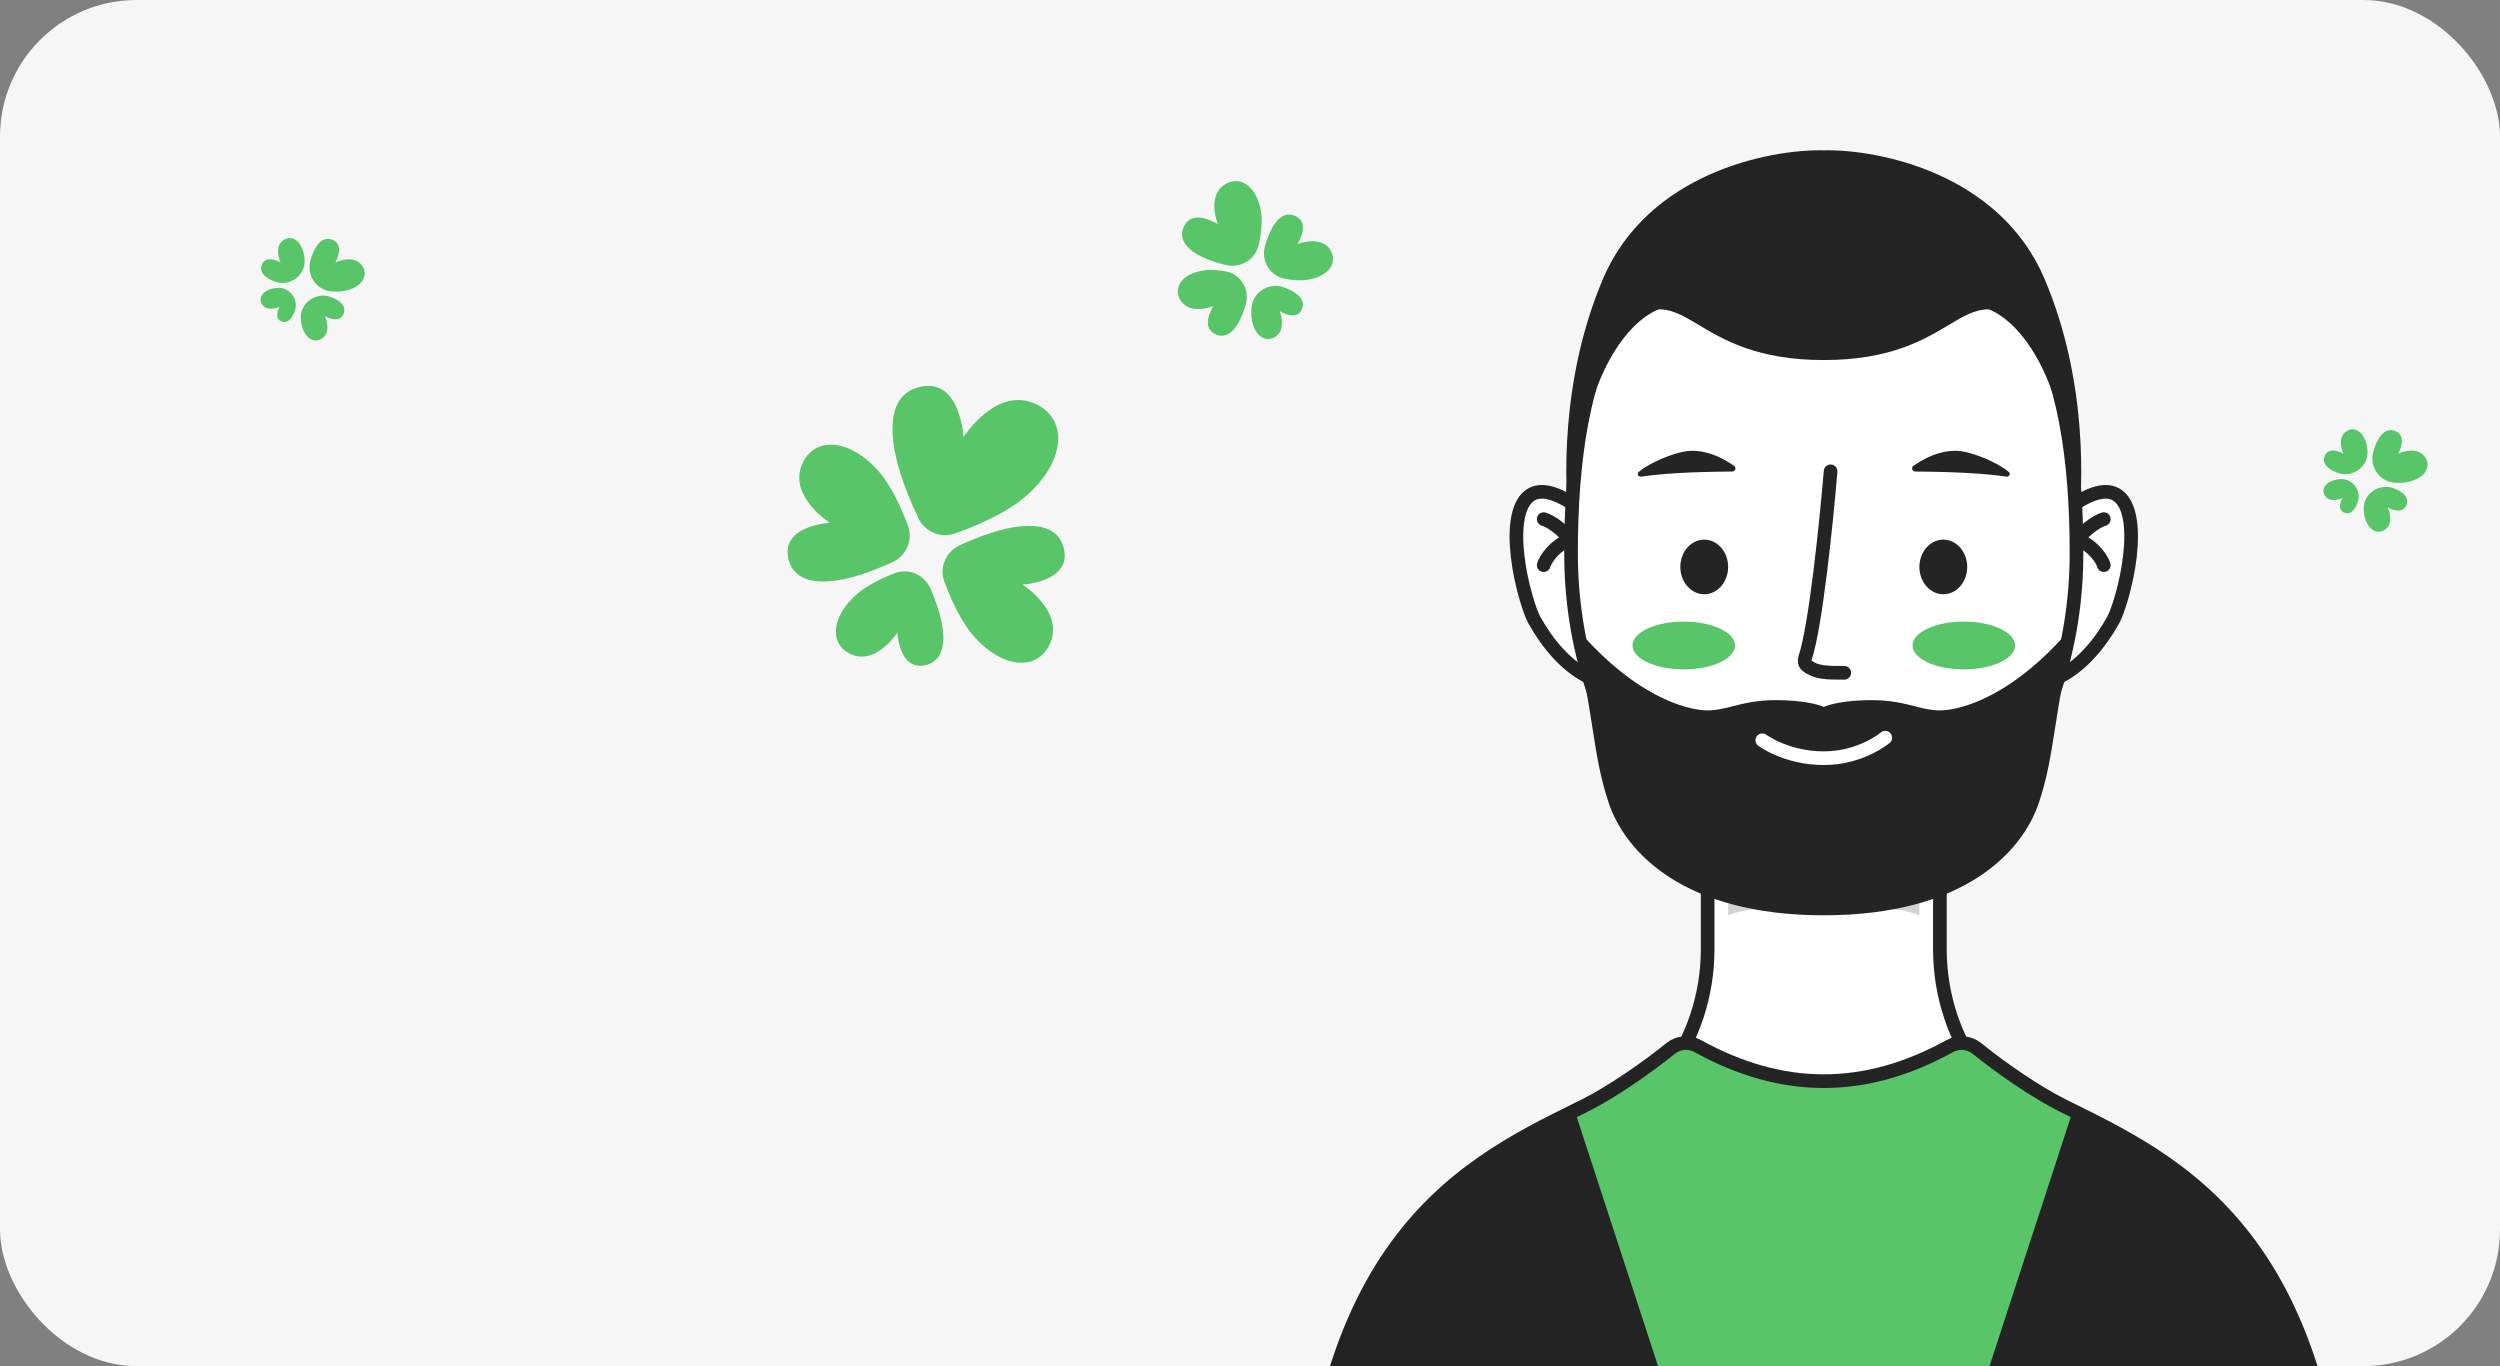 <svg width="366" height="200" viewBox="0 0 366 200" fill="none" xmlns="http://www.w3.org/2000/svg">
<rect x="0" y="0" width="366" height="200" fill="#808080" stroke="none"/>
<g clip-path="url(#clip0_224_7126)">
<rect width="366" height="200" rx="20" fill="#F6F6F6"/>
<path d="M250 126H284V139C284 145.707 286.176 152.234 290.2 157.6L301 172H233L243.8 157.6C247.824 152.234 250 145.707 250 139V126Z" fill="white" stroke="#242424" stroke-width="2"/>
<path opacity="0.6" d="M253 127H281V134C281 134 277.938 132.444 267 132.444C256.062 132.444 253 134 253 134V127Z" fill="#B4B4B4"/>
<path d="M242.838 88.178C243.899 90.089 244.525 91.518 244.813 92.635C245.095 93.732 245.033 94.459 244.795 95.024C244.549 95.611 244.056 96.168 243.198 96.814C242.403 97.412 241.39 98.019 240.128 98.775C240.016 98.842 239.903 98.91 239.788 98.979C237.358 100.436 234.68 100.288 232.021 98.822C229.33 97.337 226.706 94.513 224.614 90.749C224.307 90.197 223.815 88.917 223.333 87.198C222.857 85.503 222.413 83.456 222.177 81.405C221.939 79.344 221.919 77.336 222.254 75.694C222.592 74.043 223.252 72.925 224.233 72.369C225.181 71.832 226.465 71.865 228.119 72.578C229.762 73.286 231.593 74.598 233.446 76.291C237.146 79.673 240.734 84.394 242.838 88.178Z" fill="white" stroke="#242424" stroke-width="2"/>
<path d="M291.162 88.178C290.101 90.089 289.475 91.518 289.187 92.635C288.905 93.732 288.967 94.459 289.205 95.024C289.451 95.611 289.944 96.168 290.802 96.814C291.597 97.412 292.61 98.019 293.872 98.775C293.984 98.842 294.097 98.91 294.212 98.979C296.642 100.436 299.32 100.288 301.979 98.822C304.67 97.337 307.294 94.513 309.386 90.749C309.693 90.197 310.185 88.917 310.667 87.198C311.143 85.503 311.587 83.456 311.823 81.405C312.061 79.344 312.081 77.336 311.746 75.694C311.408 74.043 310.748 72.925 309.767 72.369C308.819 71.832 307.535 71.865 305.881 72.578C304.238 73.286 302.407 74.598 300.554 76.291C296.854 79.673 293.266 84.394 291.162 88.178Z" fill="white" stroke="#242424" stroke-width="2"/>
<path d="M226 76C226.819 76.251 228.332 77.132 229.909 78.947M233 84C232.07 81.827 230.975 80.174 229.909 78.947M226 82.737C226.273 81.895 227.437 79.958 229.909 78.947" stroke="#242424" stroke-width="2" stroke-linecap="round"/>
<path d="M308 76C307.181 76.251 305.668 77.132 304.091 78.947M301 84C301.93 81.827 303.025 80.174 304.091 78.947M308 82.737C307.727 81.895 306.563 79.958 304.091 78.947" stroke="#242424" stroke-width="2" stroke-linecap="round"/>
<path d="M303.05 162.376L303.051 162.376L303.054 162.377C307.464 164.56 312.253 166.931 316.944 170.198C326.368 176.76 335.432 186.957 340.038 206.517C340.456 208.291 339.08 210 337.19 210H196.808C194.919 210 193.544 208.292 193.962 206.517C198.568 186.957 207.632 176.76 217.056 170.198C221.747 166.931 226.536 164.56 230.946 162.377L230.949 162.376L230.95 162.376C231.316 162.194 231.681 162.014 232.042 161.835C235.836 159.951 241.079 156.335 244.573 153.498C245.692 152.589 247.277 152.443 248.529 153.136C260.934 159.997 273.066 159.997 285.471 153.136C286.724 152.443 288.308 152.589 289.427 153.498C292.921 156.335 298.164 159.951 301.958 161.835C302.315 162.012 302.675 162.19 303.037 162.369L303.05 162.376Z" fill="#57C568" stroke="#242424" stroke-width="2"/>
<path d="M288 210L303.5 162.5L313.5 168.5L323 174.5L332.5 186.5L340 204.5V208.5L337.5 210H288Z" fill="#242424"/>
<path d="M246 210L230.5 162.5L220.5 168.5L211 174.5L201.5 186.5L194 204.5V208.5L196.5 210H246Z" fill="#242424"/>
<path d="M304 81C304 94.609 299.807 106.891 293.074 115.75C286.342 124.608 277.114 130 267 130C256.886 130 247.658 124.608 240.926 115.75C234.193 106.891 230 94.609 230 81C230 67.236 231.756 54.974 237.229 46.173C242.642 37.468 251.789 32 267 32C282.211 32 291.358 37.468 296.771 46.173C302.244 54.974 304 67.236 304 81Z" fill="white" stroke="#242424" stroke-width="2"/>
<path d="M268 69C267.37 76.53 265.786 91.906 264.264 96.315C264.125 96.716 264.193 97.178 264.527 97.44C265.87 98.493 267.35 98.5 270 98.5" stroke="#242424" stroke-width="2" stroke-linecap="round" stroke-linejoin="round"/>
<ellipse cx="249.5" cy="83" rx="3.5" ry="4" fill="#242424"/>
<ellipse cx="284.5" cy="83" rx="3.5" ry="4" fill="#242424"/>
<path d="M253.583 69.034C246.834 69.075 242.822 69.403 240.307 69.778C239.851 69.846 239.579 69.357 239.937 69.066C241.778 67.576 244.833 66.444 246.5 66.121C248.685 65.697 251.252 66.385 253.868 68.184C254.256 68.451 254.055 69.032 253.583 69.034Z" fill="#242424"/>
<path d="M280.417 69.034C287.166 69.075 291.178 69.403 293.693 69.778C294.149 69.846 294.421 69.357 294.063 69.066C292.222 67.576 289.167 66.444 287.5 66.121C285.315 65.697 282.748 66.385 280.132 68.184C279.744 68.451 279.945 69.032 280.417 69.034Z" fill="#242424"/>
<path fill-rule="evenodd" clip-rule="evenodd" d="M229.908 78.644C228.87 70.854 228.478 55.415 234.678 40.826C241.245 25.373 258.963 21.84 267 22.005C275.038 21.84 292.755 25.373 299.322 40.826C305.522 55.415 305.131 70.854 304.093 78.644C304.031 79.105 303.971 79.557 303.914 80C303.401 48.798 291.114 45.283 291.114 45.283C289.136 45.283 287.427 46.304 285.275 47.588C281.619 49.769 276.688 52.712 267 52.712C257.313 52.712 252.381 49.769 248.726 47.588C246.574 46.304 244.865 45.283 242.887 45.283C242.887 45.283 230.6 48.798 230.087 80C230.03 79.557 229.969 79.105 229.908 78.644Z" fill="#242424"/>
<path fill-rule="evenodd" clip-rule="evenodd" d="M267 103.5C266.333 103.167 264 102.5 260 102.5C257.182 102.5 255.318 102.976 253.69 103.392C252.428 103.714 251.309 104 250 104C247 104 239 102 230 91C231.77 97.828 232.517 102.609 233.147 106.638C233.762 110.575 234.264 113.793 235.5 117.5C237.914 124.741 246.5 134 267 134C287.5 134 296.086 124.741 298.5 117.5C299.736 113.793 300.238 110.575 300.853 106.638C301.483 102.609 302.23 97.828 304 91C295 102 287 104 284 104C282.691 104 281.572 103.714 280.311 103.392C278.682 102.976 276.818 102.5 274 102.5C270 102.5 267.667 103.167 267 103.5Z" fill="#242424"/>
<path d="M258 108.375C258 108.375 261.522 111 267 111C272.478 111 276 108 276 108" stroke="white" stroke-width="2" stroke-linecap="round" stroke-linejoin="round"/>
<ellipse cx="287.5" cy="94.5" rx="7.5" ry="3.5" fill="#57C568"/>
<ellipse cx="246.5" cy="94.5" rx="7.5" ry="3.5" fill="#57C568"/>
<path d="M350.63 70.674C348.351 70.532 346.831 68.317 347.451 66.119C347.522 65.87 347.6 65.625 347.686 65.391C348.354 63.574 349.396 62.543 350.755 63.143C352.524 63.923 351.096 66.414 351.096 66.414C351.096 66.414 353.978 65.067 355.129 67.074C355.992 68.579 354.729 70.253 352.121 70.634C351.656 70.7 351.145 70.706 350.63 70.674Z" fill="#57C568"/>
<path d="M342.741 70.141C344.514 70.1 345.759 71.913 345.147 73.578C344.714 74.756 344.038 75.424 343.156 75.035C342.009 74.529 342.936 72.914 342.936 72.914C342.936 72.914 341.067 73.788 340.321 72.486C339.761 71.51 340.58 70.425 342.271 70.178C342.421 70.156 342.579 70.145 342.741 70.141Z" fill="#57C568"/>
<path d="M346.601 66.159C346.653 68.416 344.344 70.001 342.225 69.222C340.724 68.671 339.873 67.81 340.368 66.687C341.013 65.227 343.07 66.406 343.07 66.406C343.07 66.406 341.957 64.026 343.614 63.076C344.857 62.363 346.24 63.406 346.555 65.559C346.582 65.751 346.597 65.953 346.601 66.159Z" fill="#57C568"/>
<path d="M346.039 74.543C345.988 72.285 348.297 70.7 350.416 71.479C351.917 72.031 352.767 72.892 352.272 74.014C351.628 75.475 349.571 74.296 349.571 74.296C349.571 74.296 350.683 76.676 349.026 77.626C347.783 78.338 346.401 77.296 346.086 75.142C346.059 74.95 346.044 74.749 346.039 74.543Z" fill="#57C568"/>
<path d="M48.63 42.674C46.351 42.532 44.831 40.317 45.451 38.12C45.522 37.871 45.6 37.626 45.686 37.391C46.354 35.574 47.396 34.544 48.755 35.143C50.524 35.923 49.096 38.414 49.096 38.414C49.096 38.414 51.978 37.067 53.129 39.074C53.992 40.579 52.729 42.253 50.121 42.634C49.656 42.7 49.145 42.706 48.63 42.674Z" fill="#57C568"/>
<path d="M40.741 42.141C42.514 42.101 43.759 43.914 43.147 45.578C42.714 46.756 42.038 47.425 41.157 47.036C40.01 46.53 40.936 44.914 40.936 44.914C40.936 44.914 39.067 45.788 38.321 44.487C37.761 43.511 38.58 42.425 40.271 42.178C40.422 42.157 40.58 42.145 40.741 42.141Z" fill="#57C568"/>
<path d="M44.602 38.159C44.653 40.416 42.344 42.002 40.225 41.223C38.724 40.671 37.873 39.81 38.368 38.688C39.013 37.227 41.07 38.407 41.07 38.407C41.07 38.407 39.957 36.026 41.614 35.076C42.857 34.364 44.24 35.406 44.555 37.56C44.582 37.752 44.597 37.953 44.602 38.159Z" fill="#57C568"/>
<path d="M44.039 46.543C43.988 44.286 46.297 42.701 48.416 43.48C49.917 44.031 50.767 44.892 50.272 46.015C49.628 47.475 47.571 46.296 47.571 46.296C47.571 46.296 48.683 48.676 47.026 49.626C45.783 50.339 44.401 49.296 44.086 47.142C44.059 46.951 44.044 46.749 44.039 46.543Z" fill="#57C568"/>
<path d="M139.878 78.084C137.729 78.858 135.401 77.883 134.426 75.818C133.272 73.373 131.852 69.985 131.152 66.84C129.934 61.369 130.861 57.227 135.109 56.559C140.639 55.691 141.06 63.994 141.06 63.994C141.06 63.994 145.971 56.201 151.915 59.288C156.373 61.603 155.919 67.657 150.163 72.668C147.34 75.106 142.977 76.968 139.878 78.084Z" fill="#57C568"/>
<path d="M130.847 83.953C132.966 83.1 135.313 84.085 136.22 86.18C136.823 87.573 137.436 89.212 137.781 90.759C138.571 94.307 137.969 96.993 135.214 97.426C131.628 97.989 131.355 92.605 131.355 92.605C131.355 92.605 128.171 97.658 124.316 95.657C121.425 94.155 121.72 90.229 125.452 86.98C126.921 85.711 129.032 84.683 130.847 83.953Z" fill="#57C568"/>
<path d="M132.898 76.886C133.701 79.023 132.723 81.356 130.646 82.306C128.695 83.198 126.188 84.203 123.845 84.725C119.326 85.731 115.906 84.966 115.354 81.457C114.637 76.89 121.494 76.542 121.494 76.542C121.494 76.542 115.059 72.487 117.608 67.578C119.52 63.896 124.52 64.272 128.657 69.025C130.51 71.17 131.96 74.391 132.898 76.886Z" fill="#57C568"/>
<path d="M138.278 85.236C137.475 83.099 138.453 80.765 140.53 79.816C142.48 78.924 144.988 77.918 147.331 77.397C151.85 76.391 155.27 77.156 155.821 80.665C156.539 85.231 149.681 85.579 149.681 85.579C149.681 85.579 156.117 89.635 153.568 94.544C151.656 98.225 146.656 97.85 142.518 93.097C140.665 90.952 139.216 87.731 138.278 85.236Z" fill="#57C568"/>
<path d="M184.299 35.762C183.818 37.994 181.624 39.333 179.408 38.783C178.434 38.541 177.403 38.229 176.487 37.835C173.824 36.69 172.368 35.048 173.374 33.065C174.683 30.484 178.291 32.82 178.291 32.82C178.291 32.82 176.51 28.403 179.603 26.846C181.922 25.677 184.323 27.7 184.682 31.628C184.794 32.918 184.589 34.419 184.299 35.762Z" fill="#57C568"/>
<path d="M183.233 44.983C183.472 42.712 185.781 41.305 187.934 42.065C188.135 42.136 188.332 42.212 188.521 42.293C190.247 43.036 191.191 44.1 190.539 45.386C189.69 47.06 187.35 45.545 187.35 45.545C187.35 45.545 188.505 48.409 186.5 49.419C184.996 50.177 183.439 48.866 183.206 46.318C183.17 45.898 183.185 45.443 183.233 44.983Z" fill="#57C568"/>
<path d="M179.398 39.726C181.646 40.127 183.004 42.352 182.383 44.55C182.214 45.15 182.012 45.755 181.773 46.309C180.828 48.508 179.472 49.71 177.834 48.879C175.703 47.798 177.632 44.819 177.632 44.819C177.632 44.819 173.984 46.289 172.698 43.736C171.733 41.82 173.403 39.838 176.648 39.541C177.504 39.466 178.474 39.562 179.398 39.726Z" fill="#57C568"/>
<path d="M188.184 40.828C185.936 40.427 184.578 38.202 185.199 36.005C185.368 35.404 185.57 34.799 185.809 34.245C186.754 32.047 188.11 30.844 189.748 31.675C191.879 32.756 189.95 35.736 189.95 35.736C189.95 35.736 193.598 34.265 194.884 36.819C195.849 38.734 194.179 40.717 190.934 41.013C190.078 41.088 189.108 40.993 188.184 40.828Z" fill="#57C568"/>
</g>
<defs>
<clipPath id="clip0_224_7126">
<rect width="366" height="200" rx="20" fill="white"/>
</clipPath>
</defs>
</svg>
